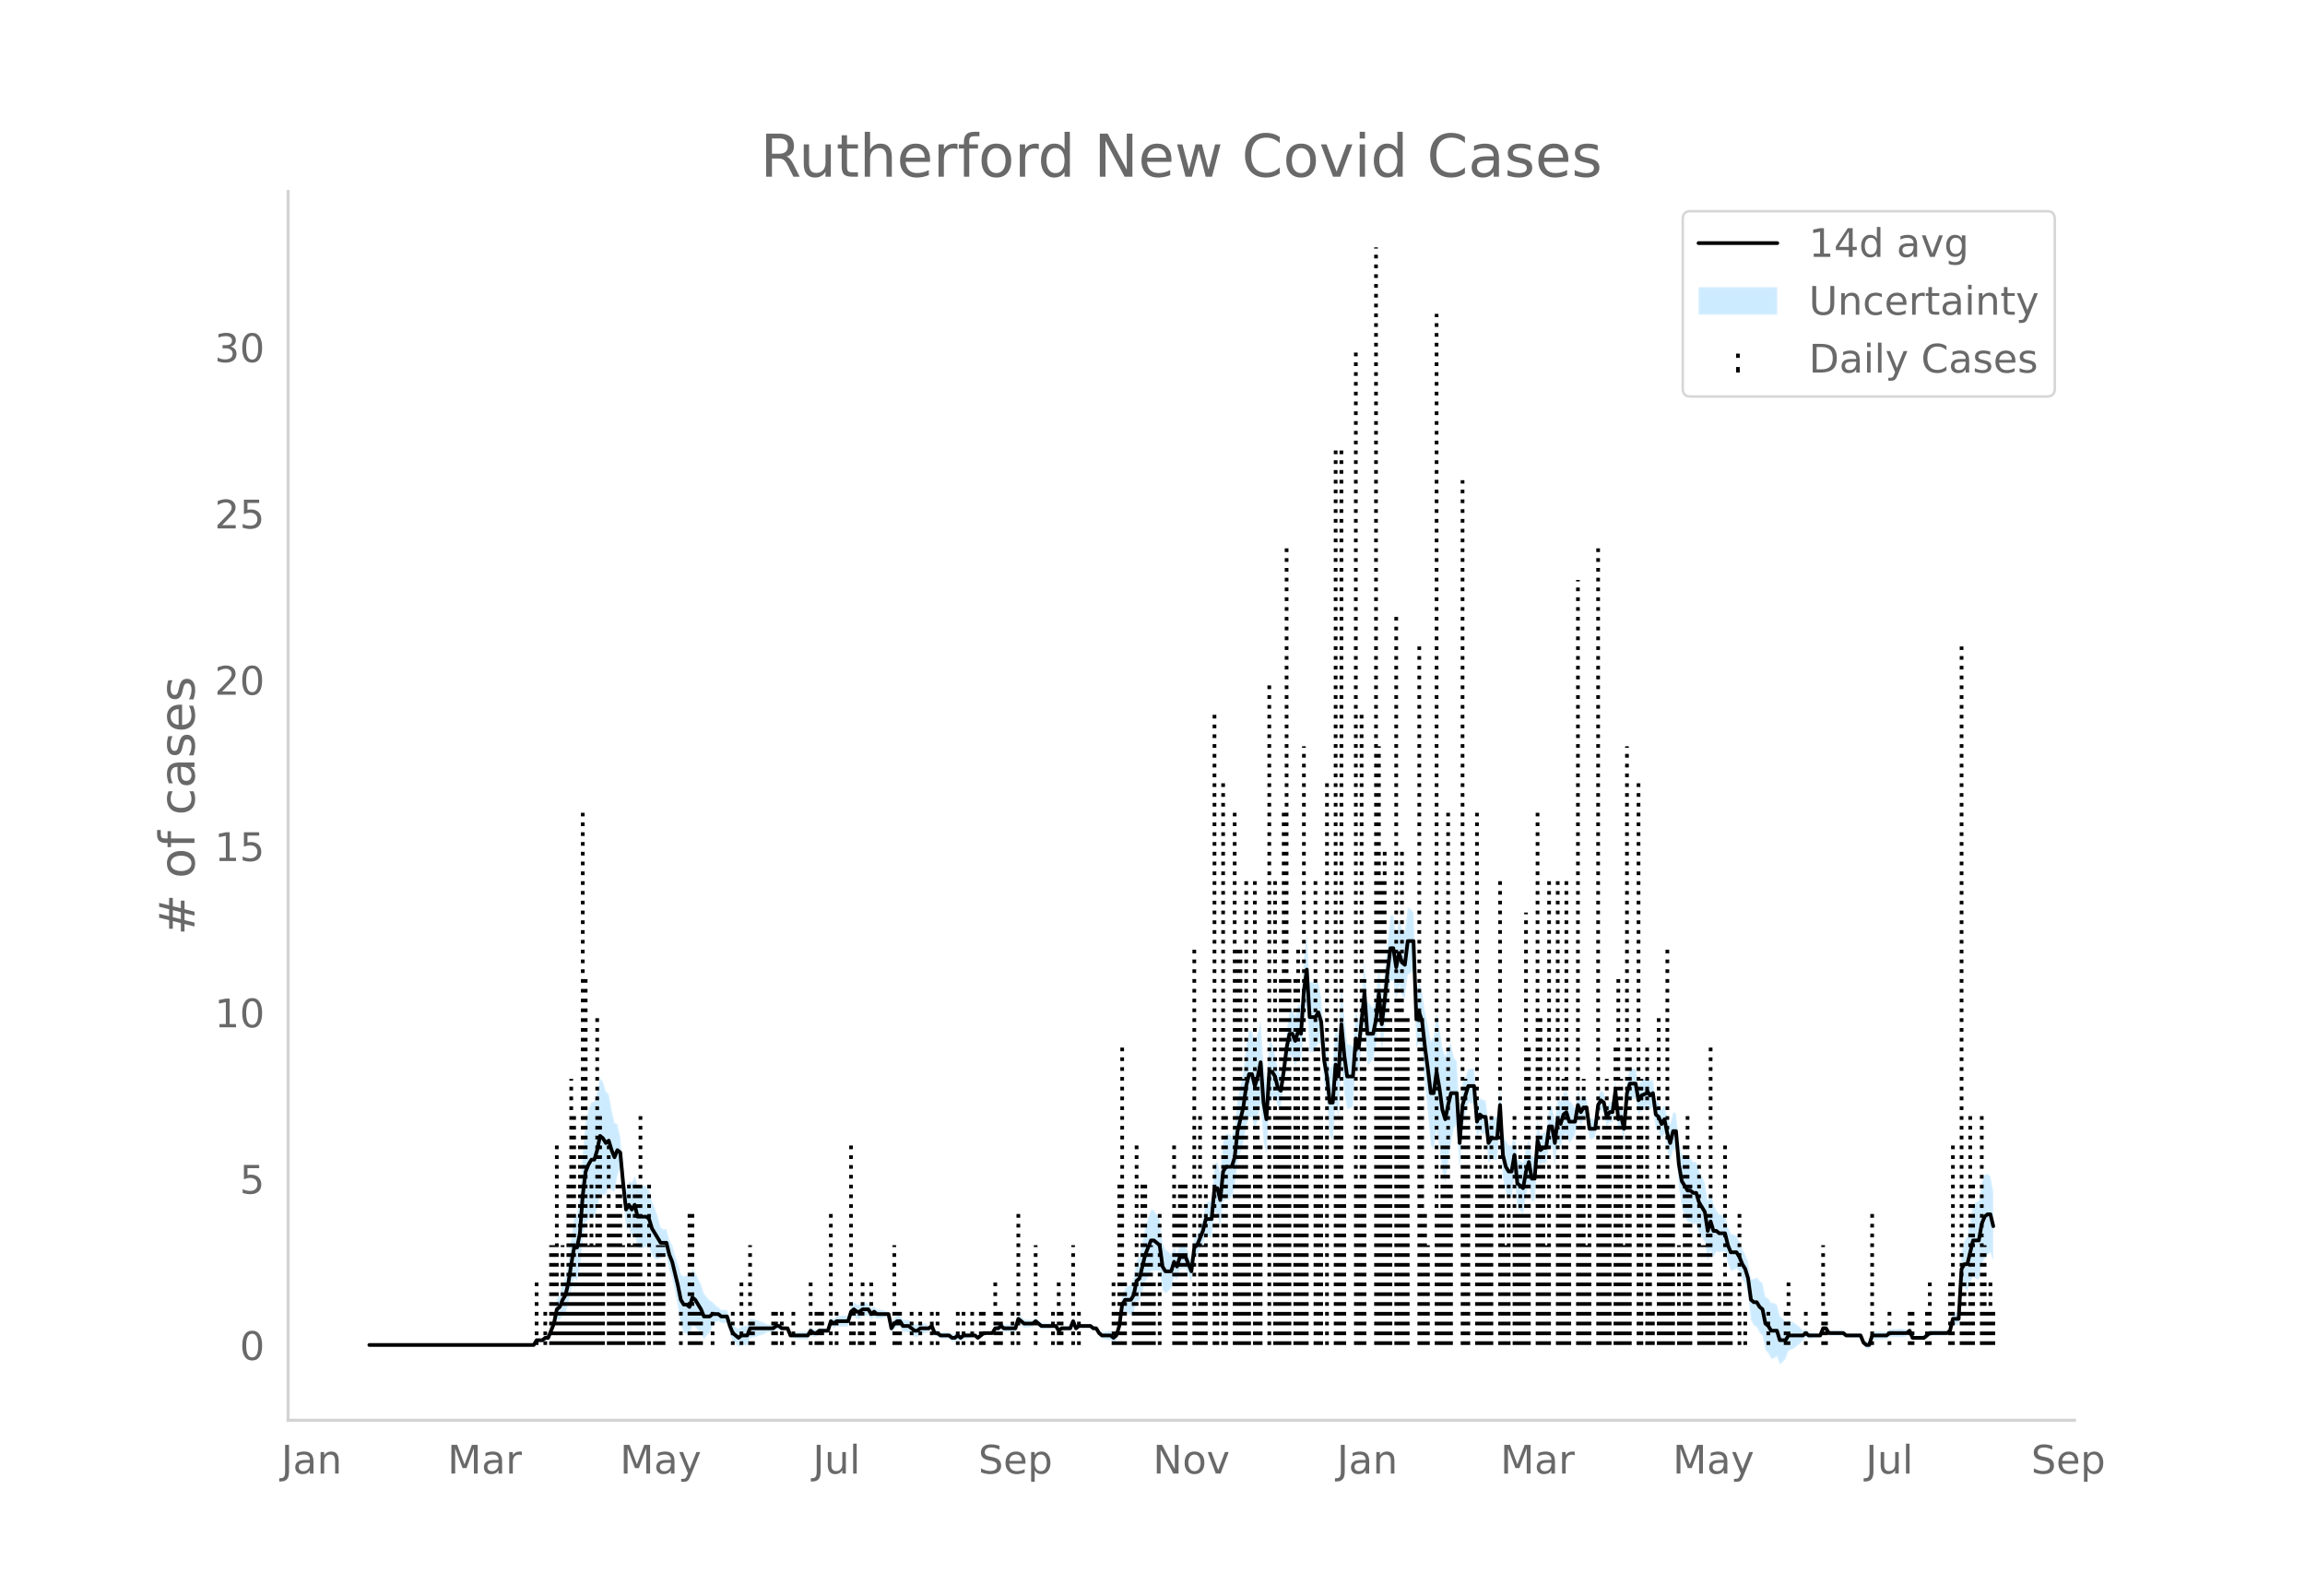 <svg height="864" viewBox="0 0 936 648" width="1248" xmlns="http://www.w3.org/2000/svg" xmlns:xlink="http://www.w3.org/1999/xlink"><defs><style>*{stroke-linecap:butt;stroke-linejoin:round}</style></defs><g id="figure_1"><path d="M0 648h936V0H0z" style="fill:#fff" id="patch_1"/><g id="axes_1"><path d="M117 576.72h725.4V77.76H117z" style="fill:none" id="patch_2"/><g id="PolyCollection_1"><defs><path d="M151.144-101.853H216.738l1.171-1.413 1.172.185 1.171.12 1.171-.742 1.172.144 1.171-2.33 1.171-2.04 1.172-4.198 1.171.107 1.171-1.8 1.172-.994 1.171-3.628 1.171-5.922 1.172-4.74 1.17 1.272 1.172-4.455 1.172-12.722 1.17-6.774 1.172-1.105 1.172-.88 1.17.233 1.172-3.606 1.172-5.835 1.17.086 1.172.067 1.171-3.2 1.172 1.476 1.171.52 1.171-6.381 1.172-3.313 1.171 11.64 1.171 13.16 1.172-.376 1.171 3.368 1.171-1.052 1.172 5.825 1.171.176 1.171-.177 1.172-.397 1.171.068 1.171 3.248 1.172 1.342 1.171.348 1.171-.568 1.172-.802 1.17.27 1.172 5.27 1.172 3.555 1.17 5.519 1.172 6.176 1.172 7.36 1.17 3.009 1.172.412 1.172 1.004 1.17-4.243 1.172.484 1.171 1.427 1.172 1.402 1.171 2.132 1.171-1.434 1.172-1.311 1.171-2.55 1.171-1.325 1.172-.863 1.171.893 1.171.024 1.172-.024 1.171 4.228 1.171 3.076 1.172 1.115 1.171 1.228 1.171-.85 1.172.2 1.171.111 1.171-2.999 1.172-.23 1.17-.297 1.172-.386 1.172-.349 1.17-.456 1.172-.652 1.172-.08 1.17.02 1.172-.965 1.172-.202 1.17.775 1.172-.277 1.171-.534 1.172 3.428 1.171.277 1.171.19 1.172.135 1.171.095 1.171.062 1.172.032 1.171-1.968 1.171.92 1.172-.167 1.171-1.166 1.171-.089 1.172-.101 1.171-.118 1.171-3.195 1.172 1.184 1.171-.71 1.171.144 1.172.056 1.17-.028 1.172-.113 1.172-3.389 1.17-.63 1.172.989h1.172l1.17-.989 1.172-.17 1.172-.349 1.17 1.855 1.172-1.142 1.171.82 1.172-.18 1.171-.23 1.171-.303 1.172-.455 1.171 6.906 1.171-1.692 1.172-.864 1.171.061 1.171 2.056 1.172.021 1.171-.08 1.171 1.077 1.172.996 1.171.021 1.171-1.111 1.172-.238 1.171-.366 1.171-.6 1.172-.975 1.17 3.021 1.172-.068 1.172.916 1.17.111 1.172.045 1.172-.015 1.17 1.093 1.172.123 1.172-.946 1.17.964 1.172-1.065 1.171-.141 1.172-.194 1.171-.613 1.171-.079 1.172.902 1.171-.965 1.171-.859 1.172.081 1.171.065h1.171l1.172-1.661 1.171.207 1.171-.756 1.172 1.035 1.171.036 1.171.005 1.172-.025 1.171-.059 1.171-3.595 1.172 1.02 1.17.94 1.172-.073 1.172-.13 1.17-.204 1.172-.924 1.172.918 1.17.965 1.172-.059 1.172-.066 1.17-.074 1.172-.085 1.171-.098 1.172 1.997 1.171-.988 1.171.031 1.172.01 1.171-.01 1.171-2.784 1.172 2.753 1.171-1.028H442.803l1.172.973 1.171.003 1.171 2.073 1.172 1.287 1.171.232 1.171.177 1.172.136 1.17.918 1.172-.912 1.172-3.86 1.17-7.164 1.172-.654 1.172.888 1.17.668 1.172-1.227 1.172-4.575 1.17-.124 1.172-3.835 1.171-3.722 1.172-2.034 1.171-2.31 1.171-.211 1.172.086 1.171-.117 1.171 7.923 1.172 1.222 1.171-.86 1.171-1.067 1.172-4.994 1.171 1.472 1.171-4.363 1.172-.118 1.171-.006 1.171 2.822 1.172 2.61 1.171-10 1.171-1.09 1.172-2.48 1.17-1.92 1.172-3.611 1.172.686 1.17.304 1.172-10.462 1.172 1.104 1.17 5.173 1.172-10.243 1.171-.994 1.172.024 1.171-1.088 1.171-3.939 1.172-9.908 1.171-3.997 1.171-3.923 1.172-6.98 1.171-3.564 1.171.132 1.172 4.966 1.171-3.933 1.171-6.66 1.172 15.224 1.171 5.473 1.171-20.459 1.172-1.978 1.171-.516 1.171 3.402 1.172-.033 1.17-8.155 1.172-8.62 1.172-4.206 1.17 1.183 1.172 3.392 1.172-3.056 1.17 1.546 1.172-15.722 1.172-7.648 1.17 19.307 1.172-.177 1.171-.546 1.172-3.305 1.171 1.532 1.171 14.778 1.172 8.124 1.171 13.518 1.171 2.113 1.172-15.119 1.171 5.364 1.171-21.145 1.172 11.597 1.171 6.36 1.171-.403 1.172-.674 1.171-16.192 1.171 2.49 1.172-11.45 1.171-8.048 1.171 16.515 1.172-1.006 1.17-1.503 1.172-5.636 1.172-10.093 1.17 12.541 1.172-9.186 1.172-10.971 1.17-8.5 1.172-.021 1.172 7.867 1.17-5.91 1.172 4.005 1.171 1.27 1.172-9.741 1.171-.68 1.171-1.366 1.172 31.836 1.171-2.242 1.171 3.731 1.172 12.943 1.171 11.96 1.171 12.887 1.172 1.99 1.171-7.903 1.171 7.208 1.172 9.568 1.171 4.39 1.171-7.77 1.172-8.411 1.171-5.783 1.171-1.403 1.172 19.414 1.17-18.228 1.172-5.627 1.172-4.473 1.17.123 1.172.114 1.172 14.17 1.17-2.956 1.172 1.09 1.172-.062 1.17 11.823 1.172-1.42 1.171.274 1.172.06 1.171-14.008 1.171 21.291 1.172 5.859 1.171 2.276 1.171-.277 1.172-8.231 1.171 12.473 1.171 1.3 1.172 1.053 1.171-7.575 1.171-4.014 1.172 6.627 1.171-.291 1.171-15.523 1.172.799 1.171-.708 1.171.385 1.172-7.39 1.17.894 1.172 6.939 1.172-9.139 1.17 1.728 1.172-4.24 1.172-.87 1.17 3.716 1.172-1.278 1.172-2.072 1.17-6.293 1.172 2.44 1.171-2.377 1.172-.84 1.171 8.746 1.171.062 1.172-.825 1.171-9.368 1.171-1.609 1.172 1.2 1.171 5.785 1.171-1.998 1.172-.09 1.171-8.122 1.171 11.59 1.172-.938 1.171 5.088 1.171-14 1.172-3.319 1.171.202 1.171-.104 1.172 6.76 1.17-1.88 2.344-.874v-1.107l1.17 1.782 1.172-1.141 1.172 8.893 1.17.869 1.172 3.21 1.172-2.432 1.17 6.852 1.172 4.829 1.171-4.864 1.172-.315 1.171 15.206 1.171 8.673 1.172 3.197 1.171 2.614 1.171.205 1.172.497 1.171-.033 1.171 3.83 1.172 1.893 1.171 1.284 1.171 8.04 1.172-4.118 1.171 2.667 1.171-2.356 1.172.312 1.171-.177 1.171-.261 1.172 4.96 1.17 2.982 1.172-.233 1.172-.709 1.17 1.553 1.172 2.713 1.172 1.827 1.17 4.772 1.172 10.143 1.172 2.155 1.17.611 1.172 2.383 1.171 1.042 1.172 6.005 1.171 1.25 1.171 2.22 1.172-.2 1.171-.723 1.171 3.181 1.172-.89 1.171-1.256 1.171-3.358 1.172-.479 1.171-.588 1.171-.892 1.172-.931 1.171-1.299 1.171-1.348 1.172.625 1.171-.111 1.171-.142 1.172-.186 1.17-.123 1.172-2.677 1.172.063 1.17 1.927 1.172-.008 1.172-.012 1.17-.017 1.172-.023 1.172-.03 1.17.994h5.857l1.172 3.142 1.171 1.214 1.171.276 1.172-3.899 1.171-.043 1.171-.048 1.172-.053 1.171-.057h1.171l1.172-.907 1.171.052 1.171.048 1.172.043 1.171.04 1.171-.12 1.172-.378 1.17-1.619 1.172 3.013 1.172.095 1.17.08 1.172.068 1.172.059 1.17-.965 1.172-.965h7.028l1.171-.965 1.172-3.894 1.171.483 1.171.285 1.172-15.854 1.171.542 1.171 1.58 1.172-3.133 1.171-3.144 1.171 1.012 1.172.474 1.171-6.12 1.171-2.634 1.172-1.346 1.17-1.056 1.172 3.316v-27.98l-1.171-6.332-1.171-1.055-1.172.583-1.171 3.155-1.171 7.386-1.172.473-1.171 1.013-1.171 6.503-1.172 6.514-1.171 1.58-1.171 4.4-1.172 24.666-1.17.284-1.172.483-1.172 5.754-1.17.964h-7.029l-1.171.965-1.171.965-1.172.059-1.171.068-1.171.08-1.172.095-1.171-2.776-1.171.31-1.172-.377-1.171-.12-1.171.04-1.172.043-1.171.048-1.171.052-1.172 1.022h-1.171l-1.171-.057-1.172-.053-1.17-.048-1.172-.043-1.172 3.82-1.17.274-1.172-.715-1.172-2.646H749.69l-1.171-.936-1.172-.03-1.171-.022-1.171-.018-1.172-.012-1.171-.007-1.171-1.932-1.172.062-1.171 3.112-1.171-.123-1.172-.186-1.171-.142-1.171-.111-1.172-1.305-1.171.582-1.171-1.299-1.172-.93-1.171-.893-1.171-.588-1.172-.48-1.17.502-1.172-1.256-1.172-.89-1.17-4.537-1.172-.723-1.172-.2-1.17-1.638-1.172-.68-1.172-5.572-1.17-.887-1.172-1.477-1.171.611-1.172.226-1.171-7.223-1.171-2.945-1.172-2.032-1.171-3.075-1.171-2.306-1.172-.71-1.171-.233-1.171-2.805-1.172-4.688-1.171-.261-1.171-.177-1.172-1.617-1.171-2.356-1.171-5.052-1.172 3.6-1.171-7.395-1.171-2.575-1.172-1.966-1.17-3.888-1.172-.033-1.172-1.433-1.17.205-1.172-1.245-1.172-.662-1.17-4.833-1.172-11.807-1.172-.315-1.17 4.784-1.172-2.89-1.171-4.723-1.172 1.425-1.171-2.577-1.171-1.061-1.172-8.471-1.171.788-1.171-2.077v.822l-2.343 1.055-1.171 1.98-1.172-6.746-1.171-.104-1.171.201-1.172 4.4-1.171 14.941-1.171-4.559-1.172.992-1.171-11.564-1.171 9.243-1.172-.09-1.17 1.86-1.172-5.79-1.172-.73-1.17 2.25-1.172 9.926-1.172-.825-1.17.062-1.172-8.619-1.172-.84-1.17 1.481-1.172-3.347-1.171 7.212-1.172-2.072-1.171-1.277-1.171-4.002-1.172 1.059-1.171 3.478-1.171-2.131-1.172 10.156-1.171-6.567-1.171.895-1.172 9.974-1.171.385-1.171 1.222-1.172-6.92-1.171 15.349-1.171-.291-1.172-6.879-1.171 3.703-1.171 5.932-1.172-.876-1.17-.63-1.172-10.68-1.172 5.274-1.17-.276-1.172-1.583-1.172-3.789-1.17-19.227-1.172 13.004-1.172.06-1.17.274-1.172 2.44-1.171-9.402-1.172-.062-1.171-.84-1.171 2.832-1.172-14.77-1.171.113-1.171.123-1.172 3.244-1.171 2.092-1.171 12.643-1.172-21.104-1.171-1.404-1.171-5.782-1.172 1.235-1.171 3.808-1.171-3.329-1.172-7.797-1.171-6.298-1.171 9.462-1.172 1.99-1.17-6.408-1.172-5.404-1.172-8.282-1.17-3.987-1.172 3.546-1.172-31.836-1.17-1.366-1.172-.68-1.172 9.554-1.17-.66-1.172-3.712-1.171 5.667-1.172-7.57-1.171-.02-1.171 10.794-1.172 12.183-1.171 10.108-1.171-12.541-1.172 11.13-1.171 5.942-1.171-1.503-1.172-1.006-1.171-16.287-1.171 13.176-1.172 11.705-1.171-5.228-1.171 14.68-1.172-.675-1.171-.403-1.171-11.005-1.172-13.486-1.17 21.303-1.172-4.284-1.172 15.753-1.17 2.113-1.172-7.706-1.172-5.382-1.17-16.094-1.172-6.186-1.172.554-1.17-.546-1.172-.177-1.171-19.282-1.172 9.717-1.171 19.008-1.171-.383-1.172 4.662-1.171-2.397-1.171 1.184-1.172 7.37-1.171 10.675-1.171 7.28-1.172-1.962-1.171-6.245-1.171-4.375-1.172-1.978-1.171 18.13-1.171-8.033-1.172-17.577-1.171 4.917-1.171 3.785-1.172-4.682-1.17.133-1.172 6.083-1.172 10.385-1.17 5.725-1.172 5.65-1.172 11.316-1.17 3.78-1.172-1.09-1.172.024-1.17 2.866-1.172 12.91-1.171-4.474-1.172 1.103L492-160.519l-1.171.304-1.172.686-1.171 6.036-1.171 3.868-1.172 3.31-1.171.838-1.171 9.295-1.172-3.178-1.171-2.966-1.171-.006-1.172-.118-1.171 3.354-1.171-2.387-1.172 2.724-1.171-1.067-1.171-.86-1.172-2.637-1.17-9.442-1.172-2.046-1.172-1.844-1.17-.21-1.172 3.478-1.172 3.754-1.17 5.926-1.172 5.812-1.171 1.805-1.172 7.002-1.171 2.632-1.171.668-1.172.888-1.171 3.205-1.171 10.2-1.172 3.86-1.171 1.017-1.171-1.012-1.172.136-1.171.177-1.171.232-1.172-.642-1.171-1.786-1.171.003-1.172-.956h-4.684l-1.172.9-1.172-3.035-1.17 3.004-1.172-.01-1.172.01-1.17.032-1.172.94-1.172-1.861-1.17-.098-1.172-.085-1.171-.074-1.172-.066-1.171-.059-1.171-.964-1.172-1.011-1.171 1.005-1.171-.204-1.172-.13-1.171-.073-1.171-.989-1.172-.91-1.171 4.122-1.171-.058-1.172-.026-1.171.005-1.171.037-1.172-.895-1.171 1.174-1.171.207-1.172 2.197h-1.17l-1.172.065-1.172.081-1.17 1.071-1.172.965-1.172-1.028-1.17-.078-1.172-.614-1.172-.194-1.17-.14-1.172.863-1.171-.965-1.172.984-1.171.123-1.171-.837-1.172-.015-1.171.045-1.171.111-1.172-1.013-1.171-.068-1.171-2.767-1.172.954-1.171-.6-1.171-.366-1.172-.238-1.171.818-1.171.02-1.172-.932-1.171-.853-1.171-.08-1.172.021-1.17-1.803-1.172.062-1.172 1.065-1.17 2.166-1.172-4.67-1.172-.455-1.17-.304-1.172-.229-1.172-.18-1.17-1.11-1.172.788-1.171-2.004-1.172-.349-1.171-.17-1.171.94h-1.172l-1.171-.94-1.171 1.299-1.172 4.33-1.171-.114-1.171-.027-1.172.055-1.171.144-1.171 1.22-1.172-.746-1.171 4.523-1.171-.118-1.172-.101-1.171-.089-1.171.764-1.172-.168-1.17-1.009-1.172 1.891-1.172.032-1.17.062-1.172.095-1.172.135-1.17.19-1.172.277-1.172-2.36-1.17-.534-1.172-.278-1.171-1.154-1.172-.202-1.171.965-1.171.02-1.172-.08-1.171-.653-1.171-.456-1.172-.348-1.171-.386-1.171-.298-1.172-.23-1.171 2.79-1.171.111-1.172.201-1.171 1.078-1.171-.701-1.172-.815-1.171-2.712-1.171-3.49-1.172-.023-1.17.023-1.172-1.037-1.172-.862-1.17-1.326-1.172-.62-1.172-1.31-1.17-1.434-1.172-3.657-1.172-2.457-1.17-2.432-1.172-1.445-1.171 3.474-1.172-.925-1.171.412-1.171-.85-1.172-4.217-1.171-3.471-1.171-4.128-1.172-2.233-1.171-4.379-1.171.271-1.172-.802-1.171-4.427-1.171-3.512-1.172-2.516-1.171-4.47-1.171-1.862-1.172-.396-1.171-.177-1.171.176-1.172-3.822-1.17 2.806-1.172-.491-1.172 3.484-1.17-8.064-1.172-13.444-1.172-5.242-1.17-.593-1.172-5.268-1.172-6.243-1.17-1.27-1.172-3.792-1.171-1.844-1.172 5.742-1.171 4.112-1.171.233-1.172 2.98-1.171 4.682-1.171 12.521-1.172 18.15-1.171 7.121-1.171 1.272-1.172 8.767-1.171 9.513-1.171 6.02-1.172 2.865-1.171 3.988-1.171 2.037-1.172 7.378-1.171 3.75-1.171 3.457-1.172.145-1.17 1.186-1.172.121-1.172.185-1.17 2.445H151.143z" id="m76ef9126e3" style="stroke:#fff;stroke-opacity:.2"/></defs><g clip-path="url(#pdb7dfe1d44)"><use style="fill:#089fff;fill-opacity:.2;stroke:#fff;stroke-opacity:.2" xlink:href="#m76ef9126e3" y="648"/></g></g><g id="LineCollection_1"><path clip-path="url(#pdb7dfe1d44)" d="M217.91 546.147v-27.012M221.423 546.147v-13.506M223.766 546.147V505.63M224.937 546.147V505.63M226.109 546.147V465.11M227.28 546.147v-13.506M228.451 546.147V505.63M229.623 546.147v-27.012M230.794 546.147v-67.531M231.965 546.147v-108.05M233.137 546.147v-94.544M234.308 546.147v-27.012M235.48 546.147V465.11M236.65 546.147v-216.1M237.822 546.147V397.578M238.993 546.147V505.63M240.165 546.147v-67.531M241.336 546.147V505.63M242.507 546.147V411.085M243.679 546.147v-94.544M244.85 546.147v-27.012M247.192 546.147V465.11M248.364 546.147v-54.025M249.535 546.147v-54.025M250.706 546.147v-67.531M251.878 546.147v-67.531M253.05 546.147V505.63M255.392 546.147v-67.531M256.563 546.147V505.63M257.734 546.147v-67.531M258.906 546.147v-67.531M260.077 546.147v-94.544M261.248 546.147v-27.012M263.591 546.147v-67.531M265.934 546.147v-27.012M267.105 546.147V505.63M268.276 546.147V505.63M269.448 546.147V505.63M276.476 546.147v-13.506M279.99 546.147v-54.025M281.16 546.147v-54.025M282.332 546.147v-13.506M283.503 546.147v-13.506M284.675 546.147v-13.506M289.36 546.147v-13.506M297.56 546.147v-13.506M301.073 546.147v-27.012M304.587 546.147V505.63M305.759 546.147v-13.506M313.958 546.147v-13.506M315.13 546.147v-13.506M317.472 546.147v-13.506M322.157 546.147v-13.506M329.185 546.147v-27.012M331.528 546.147v-13.506M332.699 546.147v-13.506M333.87 546.147v-13.506M337.384 546.147v-54.025M339.727 546.147v-13.506M345.584 546.147V465.11M346.755 546.147v-13.506M349.098 546.147v-13.506M350.269 546.147v-27.012M353.783 546.147v-27.012M354.954 546.147v-13.506M363.153 546.147V505.63M364.325 546.147v-13.506M365.496 546.147v-13.506M370.181 546.147v-13.506M373.695 546.147v-13.506M378.38 546.147v-13.506M380.723 546.147v-13.506M388.923 546.147v-13.506M391.265 546.147v-13.506M394.78 546.147v-13.506M398.293 546.147v-13.506M399.464 546.147v-13.506M404.15 546.147v-27.012M405.321 546.147v-13.506M406.492 546.147v-13.506M411.178 546.147v-13.506M413.52 546.147v-54.025M420.548 546.147V505.63M427.576 546.147v-13.506M429.919 546.147v-27.012M431.09 546.147v-13.506M435.775 546.147V505.63M438.118 546.147v-13.506M452.174 546.147v-27.012M453.345 546.147v-13.506M454.517 546.147v-67.531M455.688 546.147V424.591M456.86 546.147v-27.012M460.373 546.147v-27.012M461.545 546.147V465.11M462.716 546.147v-13.506M463.887 546.147v-67.531M465.058 546.147v-67.531M466.23 546.147V505.63M467.401 546.147V505.63M468.572 546.147v-27.012M470.915 546.147v-54.025M476.772 546.147V465.11M477.943 546.147v-54.025M479.114 546.147v-67.531M480.286 546.147v-67.531M481.457 546.147v-67.531M484.971 546.147V384.072M486.142 546.147v-13.506M487.314 546.147v-94.544M488.485 546.147V505.63M489.656 546.147v-67.531M493.17 546.147V289.528M494.342 546.147v-54.025M496.684 546.147V316.541M497.855 546.147v-94.544M501.37 546.147v-216.1M502.54 546.147V384.072M503.712 546.147V384.072M504.883 546.147v-108.05M506.055 546.147V357.06M507.226 546.147v-67.531M509.569 546.147V357.06M510.74 546.147v-108.05M511.911 546.147V465.11M515.425 546.147V276.022M517.768 546.147V357.06M518.94 546.147v-94.544M520.11 546.147V397.578M521.282 546.147v-216.1M522.453 546.147v-324.15M523.625 546.147V397.578M525.967 546.147V397.578M527.139 546.147V384.072M528.31 546.147v-67.531M529.481 546.147V303.034M530.653 546.147V424.591M534.166 546.147V357.06M535.338 546.147V424.591M536.51 546.147v-94.544M538.852 546.147V316.541M542.366 546.147v-364.67M543.537 546.147v-94.544M544.708 546.147v-364.67M545.88 546.147v-67.531M550.565 546.147V140.96M551.736 546.147v-67.531M552.908 546.147V289.528M554.079 546.147V397.578M558.764 546.147V100.44M559.936 546.147V303.034M561.107 546.147V357.06M562.278 546.147V343.553M563.45 546.147V384.072M564.62 546.147V411.085M566.964 546.147V249.01M568.135 546.147V397.578M569.306 546.147V343.553M570.477 546.147V411.085M571.649 546.147V411.085M576.334 546.147V262.515M577.505 546.147V411.085M578.677 546.147v-54.025M579.848 546.147V505.63M583.362 546.147V127.453M584.533 546.147v-54.025M585.705 546.147V465.11M586.876 546.147V465.11M588.047 546.147v-216.1M589.219 546.147v-67.531M593.904 546.147V194.984M595.075 546.147v-108.05M596.247 546.147v-94.544M599.76 546.147v-216.1M600.932 546.147v-94.544M602.103 546.147v-67.531M603.275 546.147V465.11M604.446 546.147v-67.531M605.617 546.147v-94.544M609.131 546.147V357.06M610.302 546.147v-67.531M611.474 546.147V505.63M612.645 546.147v-67.531M614.988 546.147v-94.544M616.16 546.147v-54.025M617.33 546.147V465.11M618.502 546.147v-54.025M619.673 546.147V370.566M620.844 546.147V424.591M624.358 546.147v-216.1M625.53 546.147V411.085M626.701 546.147V465.11M627.872 546.147V505.63M629.044 546.147V357.06M632.558 546.147V357.06M633.729 546.147v-54.025M634.9 546.147v-108.05M636.072 546.147V357.06M637.243 546.147v-67.531M640.757 546.147V235.503M641.928 546.147v-94.544M643.1 546.147v-108.05M644.27 546.147V505.63M645.442 546.147v-67.531M648.956 546.147v-324.15M650.127 546.147V465.11M651.299 546.147v-94.544M652.47 546.147v-108.05M653.641 546.147v-94.544M655.984 546.147V424.591M657.155 546.147V397.578M658.327 546.147v-108.05M659.498 546.147V505.63M660.67 546.147V303.034M661.84 546.147V424.591M665.355 546.147V316.541M666.526 546.147v-108.05M668.869 546.147v-108.05M668.869 546.147V424.591M670.04 546.147v-67.531M671.211 546.147v-13.506M673.554 546.147V411.085M674.725 546.147v-67.531M675.897 546.147v-67.531M677.068 546.147V384.072M678.24 546.147v-67.531M679.41 546.147v-67.531M681.753 546.147V505.63M682.924 546.147v-13.506M684.096 546.147V465.11M685.267 546.147v-94.544M686.438 546.147v-67.531M689.952 546.147V465.11M691.124 546.147V505.63M692.295 546.147V505.63M693.466 546.147v-54.025M694.638 546.147V424.591M695.809 546.147v-13.506M698.152 546.147v-27.012M699.323 546.147v-13.506M700.494 546.147V465.11M701.666 546.147v-27.012M702.837 546.147v-27.012M706.35 546.147v-54.025M708.694 546.147v-13.506M718.064 546.147v-13.506M725.092 546.147v-13.506M726.263 546.147v-27.012M733.291 546.147v-13.506M740.32 546.147V505.63M741.49 546.147v-13.506M760.232 546.147v-54.025M767.26 546.147v-13.506M775.459 546.147v-13.506M776.63 546.147v-13.506M782.487 546.147v-13.506M783.658 546.147v-27.012M791.857 546.147v-27.012M793.029 546.147V465.11M796.543 546.147V262.515M797.714 546.147v-27.012M798.885 546.147v-13.506M800.057 546.147v-94.544M801.228 546.147v-67.531M804.742 546.147v-94.544M805.913 546.147V505.63M807.085 546.147v-13.506M808.256 546.147v-27.012M809.427 546.147v-13.506" style="fill:none;stroke:#000;stroke-dasharray:1.5,2.475;stroke-dashoffset:0;stroke-width:1.5"/></g><path clip-path="url(#pdb7dfe1d44)" d="M149.973 546.147h66.765l1.171-1.929h2.343l1.171-.965h1.172l2.342-5.788 1.172-5.789 1.171-.964 1.171-2.895 1.172-1.929 1.171-4.824 1.171-7.718 1.172-6.753h1.17l1.172-5.788 1.172-15.436 1.17-9.647 1.172-2.894 1.172-1.93h1.17l1.172-3.859 1.172-5.788 1.17.965 1.172 1.929 1.171-.965 1.172 3.86 1.171 2.893 1.171-2.894 1.172.965 1.171 12.541 1.171 10.613 1.172-1.93 1.171 1.93 1.171-1.93 1.172 4.824h3.514l1.171.965 1.171 3.858 3.514 5.789h2.343l1.171 4.824 1.172 2.894 2.342 9.647 1.172 5.788 1.17 1.93h1.172l1.172.965 1.17-3.86 1.172.965 2.343 3.86 1.171 2.894h2.343l1.171-.965h2.343l1.171.965h2.343l1.171 3.859 1.171 2.894 2.343 1.93 1.171-.965h2.343l1.171-2.895h9.37l1.172-.964h1.172l1.17.964h2.343l1.172 2.895h7.028l1.171-1.93 1.171.965h1.172l1.171-.965h3.514l1.171-3.859 1.172.965 1.171-.965h4.685l1.172-3.859 1.17-.965 1.172.965h1.172l1.17-.965h2.344l1.17 1.93 1.172-.965 1.171.965h4.686l1.171 5.788 1.171-1.93 1.172-.964h1.171l1.171 1.93h2.343l2.343 1.929h1.171l1.171-.965h3.514l1.172-.964 1.17 2.894h1.172l1.172.965h3.514l1.17.964h1.172l1.172-.964 1.17.964 1.172-.964h4.685l1.172.964 2.342-1.93h3.514l1.172-1.929h1.171l1.171-.964 1.172.964h4.685l1.171-3.859 2.343 1.93h3.514l1.171-.965 2.343 1.93h5.856l1.172 1.929 1.171-.965h3.514l1.171-2.894 1.172 2.894 1.171-.964h4.685l1.172.964h1.171l1.171 1.93 1.172.965h3.514l1.17.964 1.172-.964 1.172-3.86 1.17-8.682 1.172-1.93h2.343l1.171-1.929 1.172-5.788 1.17-.965 2.343-9.647 2.343-5.789h1.171l2.343 1.93 1.171 8.682 1.172 1.93h2.342l1.172-3.86 1.171 1.93 1.171-3.859h2.343l2.343 5.789 1.171-9.648 1.171-.964 2.343-5.789 1.171-4.823H492l1.171-12.542h1.172l1.17 4.824 1.172-11.577 1.171-1.93h2.343l1.171-3.859 1.172-10.612 2.342-9.647 1.172-8.683 1.171-4.823h1.171l1.172 4.823 1.171-3.859 1.171-5.788 1.172 16.4 1.171 6.754 1.171-19.295h1.172l1.171 1.93 1.171 4.823 1.172.965 1.17-7.718 1.172-9.647 1.172-5.789h1.17l1.172 2.894 1.172-3.859 1.17.965 1.172-17.365 1.172-8.683 1.17 19.295h2.343l1.172-1.93 1.171 3.86 1.171 15.435 1.172 6.753 1.171 10.613h1.171l1.172-15.436 1.171 4.823 1.171-21.224 1.172 12.542 1.171 8.682h2.343l1.171-15.435 1.171 3.859 2.343-22.19 1.171 16.401h2.343l1.171-5.788 1.172-10.612 1.17 12.541 1.172-9.647 1.172-11.577 1.17-9.647h1.172l1.172 7.718 1.17-5.789 1.172 3.86 1.171.964 1.172-9.647h2.342l1.172 31.836 1.171-2.894 1.171 3.859 1.172 10.612 1.171 8.682 1.171 9.648h1.172l1.171-8.683 1.171 6.753 1.172 8.683 1.171 3.859 1.171-5.789 1.172-4.823h2.342l1.172 20.259 1.17-15.436 2.344-7.718h2.342l1.172 14.471 1.17-2.894 1.172.965h1.172l1.17 10.612 1.172-1.93h2.343l1.171-13.506 1.171 20.26 1.172 4.823 1.171 1.93h1.171l1.172-6.753 1.171 11.576 2.343 1.93 1.171-6.753 1.171-3.86 1.172 6.754h1.171l1.171-15.436 1.172 3.86 1.171-.966h1.171l1.172-8.682h1.17l1.172 6.753 1.172-9.647 1.17 1.93 1.172-3.86 1.172-.965 1.17 3.86h2.344l1.17-6.754 1.172 2.894 1.171-1.929h1.172l1.171 8.683h2.343l1.171-9.648 1.171-1.93 1.172.966 1.171 5.788 1.171-1.93h1.172l1.171-8.682 1.171 11.577 1.172-.965 1.171 4.824 1.171-14.471 1.172-3.86h2.342l1.172 6.754 1.17-1.93 2.344-.964v-.965l1.17 1.93 1.172-.965 1.172 8.682 1.17.965 1.172 2.894 1.172-1.93 1.17 5.79 1.172 3.858 1.171-4.824h1.172l1.171 13.507 1.171 6.753 2.343 3.859h1.171l1.172.964h1.171l1.171 3.86 2.343 3.858 1.171 7.718 1.172-3.859 1.171 3.86h1.171l1.172.964h2.342l1.172 4.824 1.17 2.894h2.344l1.17 1.93 1.172 2.893 1.172 1.93 1.17 3.859 1.172 8.682 1.172.965h1.17l1.172 1.93 1.171.964 1.172 5.789 1.171.965 1.171 1.929h2.343l1.171 3.859h2.343l1.171-1.93h5.857l1.171-.964 1.172.965h4.685l1.171-2.895h1.172l1.17 1.93h5.858l1.17.965h5.857l1.172 2.894 1.171.964h1.171l1.172-3.858h5.856l1.172-.965h7.028l1.17-.965 1.172 2.894h4.686l2.342-1.93h7.028l1.171-.964 1.172-4.824h2.342l1.172-20.26 1.171-1.929h1.171l2.343-9.647h2.343l1.171-6.753 1.171-2.894 1.172-.965h1.17l1.172 4.824h0" style="fill:none;stroke:#000;stroke-linecap:round;stroke-width:1.5" id="line2d_1"/><path d="M117 576.72V77.76" style="fill:none;stroke:#d3d3d3;stroke-linecap:square;stroke-linejoin:miter;stroke-width:1.25" id="patch_3"/><path d="M117 576.72h725.4" style="fill:none;stroke:#d3d3d3;stroke-linecap:square;stroke-linejoin:miter;stroke-width:1.25" id="patch_4"/><g id="matplotlib.axis_1"><g id="xtick_1"><g style="fill:#696969" transform="matrix(.16 0 0 -.16 114.214 598.378)" id="text_1"><defs><path d="M9.813 72.906h9.859V5.078q0-13.187-5-19.14-5-5.954-16.094-5.954h-3.75v8.297h3.078q6.531 0 9.219 3.672Q9.813-4.39 9.813 5.078z" id="DejaVuSans-74"/><path d="M34.281 27.484q-10.89 0-15.093-2.484-4.204-2.484-4.204-8.5 0-4.781 3.157-7.594 3.156-2.797 8.562-2.797 7.485 0 12 5.297 4.516 5.297 4.516 14.078v2zm17.922 3.72V0H43.22v8.297Q40.14 3.328 35.547.953q-4.594-2.375-11.234-2.375-8.391 0-13.36 4.719Q6 8.016 6 15.922q0 9.219 6.172 13.906 6.187 4.688 18.437 4.688h12.61v.89q0 6.203-4.078 9.594-4.078 3.39-11.453 3.39-4.688 0-9.141-1.124-4.438-1.125-8.531-3.375v8.312q4.921 1.906 9.562 2.844 4.64.953 9.031.953 11.875 0 17.735-6.156 5.86-6.14 5.86-18.64z" id="DejaVuSans-97"/><path d="M54.89 33.016V0h-8.984v32.719q0 7.765-3.031 11.61-3.031 3.858-9.078 3.858-7.281 0-11.484-4.64-4.204-4.625-4.204-12.64V0H9.08v54.688h9.03v-8.5q3.235 4.937 7.594 7.374Q30.078 56 35.797 56q9.422 0 14.25-5.828 4.844-5.828 4.844-17.156z" id="DejaVuSans-110"/></defs><use xlink:href="#DejaVuSans-74"/><use x="29.492" xlink:href="#DejaVuSans-97"/><use x="90.771" xlink:href="#DejaVuSans-110"/></g></g><g id="xtick_2"><g style="fill:#696969" transform="matrix(.16 0 0 -.16 181.732 598.378)" id="text_2"><defs><path d="M9.813 72.906h14.703l18.593-49.61 18.703 49.61h14.704V0H66.89v64.016l-18.797-50h-9.907l-18.796 50V0H9.813z" id="DejaVuSans-77"/><path d="M41.11 46.297q-1.516.875-3.297 1.281Q36.03 48 33.89 48q-7.625 0-11.703-4.953-4.079-4.953-4.079-14.234V0H9.08v54.688h9.03v-8.5q2.844 4.984 7.375 7.39Q30.031 56 36.531 56q.922 0 2.047-.125 1.125-.11 2.484-.36z" id="DejaVuSans-114"/></defs><use xlink:href="#DejaVuSans-77"/><use x="86.279" xlink:href="#DejaVuSans-97"/><use x="147.559" xlink:href="#DejaVuSans-114"/></g></g><g id="xtick_3"><g style="fill:#696969" transform="matrix(.16 0 0 -.16 251.736 598.378)" id="text_3"><defs><path d="M32.172-5.078q-3.797-9.766-7.422-12.735-3.61-2.984-9.656-2.984H7.906v7.516h5.282q3.703 0 5.75 1.765Q21-9.766 23.483-3.219l1.61 4.094-22.11 53.813H12.5l17.094-42.766 17.093 42.766h9.516z" id="DejaVuSans-121"/></defs><use xlink:href="#DejaVuSans-77"/><use x="86.279" xlink:href="#DejaVuSans-97"/><use x="147.559" xlink:href="#DejaVuSans-121"/></g></g><g id="xtick_4"><g style="fill:#696969" transform="matrix(.16 0 0 -.16 330.074 598.378)" id="text_4"><defs><path d="M8.5 21.578v33.11h8.984V21.922q0-7.766 3.016-11.656 3.031-3.875 9.094-3.875 7.265 0 11.484 4.64 4.234 4.64 4.234 12.656v31h8.985V0h-8.984v8.406Q42.047 3.422 37.718 1q-4.313-2.422-10.032-2.422-9.421 0-14.312 5.86Q8.5 10.296 8.5 21.578zM31.11 56z" id="DejaVuSans-117"/><path d="M9.422 75.984h8.984V0H9.422z" id="DejaVuSans-108"/></defs><use xlink:href="#DejaVuSans-74"/><use x="29.492" xlink:href="#DejaVuSans-117"/><use x="92.871" xlink:href="#DejaVuSans-108"/></g></g><g id="xtick_5"><g style="fill:#696969" transform="matrix(.16 0 0 -.16 397.269 598.378)" id="text_5"><defs><path d="M53.516 70.516V60.89q-5.61 2.687-10.594 4-4.984 1.328-9.625 1.328-8.047 0-12.422-3.125t-4.375-8.89q0-4.845 2.906-7.313 2.907-2.453 11.016-3.97l5.953-1.218q11.031-2.11 16.281-7.406 5.25-5.297 5.25-14.172 0-10.61-7.11-16.078-7.093-5.469-20.812-5.469-5.172 0-11.015 1.172Q13.14.922 6.89 3.219v10.156q6-3.36 11.765-5.078 5.766-1.703 11.328-1.703 8.438 0 13.032 3.312 4.593 3.328 4.593 9.485 0 5.359-3.297 8.39-3.296 3.032-10.812 4.547L27.484 33.5q-11.03 2.188-15.968 6.875-4.922 4.688-4.922 13.047 0 9.672 6.812 15.234 6.813 5.563 18.766 5.563 5.14 0 10.453-.938 5.328-.922 10.89-2.765z" id="DejaVuSans-83"/><path d="M56.203 29.594v-4.39H14.891q.593-9.282 5.593-14.142 5-4.859 13.938-4.859 5.172 0 10.031 1.266 4.86 1.265 9.656 3.812v-8.5Q49.266.734 44.187-.344 39.11-1.422 33.892-1.422q-13.094 0-20.735 7.61-7.64 7.625-7.64 20.625 0 13.421 7.25 21.296Q20.016 56 32.328 56q11.031 0 17.453-7.11 6.422-7.093 6.422-19.296zm-8.984 2.64q-.094 7.36-4.125 11.75-4.032 4.407-10.672 4.407-7.516 0-12.031-4.25-4.516-4.25-5.203-11.97z" id="DejaVuSans-101"/><path d="M18.11 8.203v-29H9.077v75.484h9.031v-8.296q2.844 4.875 7.157 7.234Q29.594 56 35.594 56q9.968 0 16.187-7.906 6.235-7.907 6.235-20.797T51.78 6.484q-6.218-7.906-16.187-7.906-6 0-10.328 2.375-4.313 2.375-7.157 7.25zm30.578 19.094q0 9.906-4.079 15.547-4.078 5.64-11.203 5.64-7.14 0-11.218-5.64-4.079-5.64-4.079-15.547 0-9.906 4.078-15.547 4.079-5.64 11.22-5.64 7.124 0 11.202 5.64t4.078 15.547z" id="DejaVuSans-112"/></defs><use xlink:href="#DejaVuSans-83"/><use x="63.477" xlink:href="#DejaVuSans-101"/><use x="125" xlink:href="#DejaVuSans-112"/></g></g><g id="xtick_6"><g style="fill:#696969" transform="matrix(.16 0 0 -.16 468.185 598.378)" id="text_6"><defs><path d="M9.813 72.906h13.28l32.329-60.984v60.984h9.562V0h-13.28L19.39 60.984V0H9.813z" id="DejaVuSans-78"/><path d="M30.61 48.39q-7.22 0-11.422-5.64-4.204-5.64-4.204-15.453 0-9.813 4.172-15.453 4.188-5.64 11.453-5.64 7.188 0 11.375 5.655 4.203 5.672 4.203 15.438 0 9.719-4.203 15.406-4.187 5.688-11.375 5.688zm0 7.61q11.718 0 18.406-7.625 6.703-7.61 6.703-21.078 0-13.422-6.703-21.078-6.688-7.64-18.407-7.64-11.765 0-18.437 7.64-6.656 7.656-6.656 21.078 0 13.469 6.656 21.078Q18.844 56 30.609 56z" id="DejaVuSans-111"/><path d="M2.984 54.688H12.5L29.594 8.797l17.093 45.89h9.516L35.687 0H23.485z" id="DejaVuSans-118"/></defs><use xlink:href="#DejaVuSans-78"/><use x="74.805" xlink:href="#DejaVuSans-111"/><use x="135.986" xlink:href="#DejaVuSans-118"/></g></g><g id="xtick_7"><g style="fill:#696969" transform="matrix(.16 0 0 -.16 542.918 598.378)" id="text_7"><use xlink:href="#DejaVuSans-74"/><use x="29.492" xlink:href="#DejaVuSans-97"/><use x="90.771" xlink:href="#DejaVuSans-110"/></g></g><g id="xtick_8"><g style="fill:#696969" transform="matrix(.16 0 0 -.16 609.265 598.378)" id="text_8"><use xlink:href="#DejaVuSans-77"/><use x="86.279" xlink:href="#DejaVuSans-97"/><use x="147.559" xlink:href="#DejaVuSans-114"/></g></g><g id="xtick_9"><g style="fill:#696969" transform="matrix(.16 0 0 -.16 679.269 598.378)" id="text_9"><use xlink:href="#DejaVuSans-77"/><use x="86.279" xlink:href="#DejaVuSans-97"/><use x="147.559" xlink:href="#DejaVuSans-121"/></g></g><g id="xtick_10"><g style="fill:#696969" transform="matrix(.16 0 0 -.16 757.607 598.378)" id="text_10"><use xlink:href="#DejaVuSans-74"/><use x="29.492" xlink:href="#DejaVuSans-117"/><use x="92.871" xlink:href="#DejaVuSans-108"/></g></g><g id="xtick_11"><g style="fill:#696969" transform="matrix(.16 0 0 -.16 824.802 598.378)" id="text_11"><use xlink:href="#DejaVuSans-83"/><use x="63.477" xlink:href="#DejaVuSans-101"/><use x="125" xlink:href="#DejaVuSans-112"/></g></g></g><g id="matplotlib.axis_2"><g id="ytick_1"><g style="fill:#696969" transform="matrix(.16 0 0 -.16 97.32 552.226)" id="text_12"><defs><path d="M31.781 66.406q-7.61 0-11.453-7.5Q16.5 51.422 16.5 36.375q0-14.984 3.828-22.484 3.844-7.5 11.453-7.5 7.672 0 11.5 7.5 3.844 7.5 3.844 22.484 0 15.047-3.844 22.531-3.828 7.5-11.5 7.5zm0 7.813q12.266 0 18.735-9.703 6.468-9.688 6.468-28.141 0-18.406-6.468-28.11-6.47-9.687-18.735-9.687-12.25 0-18.718 9.688-6.47 9.703-6.47 28.109 0 18.453 6.47 28.14Q19.53 74.22 31.78 74.22z" id="DejaVuSans-48"/></defs><use xlink:href="#DejaVuSans-48"/></g></g><g id="ytick_2"><g style="fill:#696969" transform="matrix(.16 0 0 -.16 97.32 484.695)" id="text_13"><defs><path d="M10.797 72.906h38.719v-8.312H19.828v-17.86q2.14.735 4.281 1.094 2.157.36 4.313.36 12.203 0 19.328-6.688 7.14-6.688 7.14-18.11 0-11.765-7.328-18.296-7.328-6.516-20.656-6.516-4.593 0-9.36.781-4.75.782-9.827 2.344v9.922q4.39-2.39 9.078-3.563 4.687-1.171 9.906-1.171 8.453 0 13.375 4.437 4.938 4.438 4.938 12.063 0 7.609-4.938 12.047-4.922 4.453-13.375 4.453-3.953 0-7.89-.875-3.922-.875-8.016-2.735z" id="DejaVuSans-53"/></defs><use xlink:href="#DejaVuSans-53"/></g></g><g id="ytick_3"><g style="fill:#696969" transform="matrix(.16 0 0 -.16 87.14 417.163)" id="text_14"><defs><path d="M12.406 8.297h16.11v55.625l-17.532-3.516v8.985l17.438 3.515h9.86V8.296H54.39V0H12.406z" id="DejaVuSans-49"/></defs><use xlink:href="#DejaVuSans-49"/><use x="63.623" xlink:href="#DejaVuSans-48"/></g></g><g id="ytick_4"><g style="fill:#696969" transform="matrix(.16 0 0 -.16 87.14 349.632)" id="text_15"><use xlink:href="#DejaVuSans-49"/><use x="63.623" xlink:href="#DejaVuSans-53"/></g></g><g id="ytick_5"><g style="fill:#696969" transform="matrix(.16 0 0 -.16 87.14 282.1)" id="text_16"><defs><path d="M19.188 8.297h34.421V0H7.33v8.297q5.609 5.812 15.296 15.594 9.703 9.797 12.188 12.64 4.734 5.313 6.609 9 1.89 3.688 1.89 7.25 0 5.813-4.078 9.469-4.078 3.672-10.625 3.672-4.64 0-9.797-1.61-5.14-1.609-11-4.89v9.969Q13.767 71.78 18.938 73q5.188 1.219 9.485 1.219 11.328 0 18.062-5.672 6.735-5.656 6.735-15.125 0-4.5-1.688-8.531-1.672-4.016-6.125-9.485-1.218-1.422-7.765-8.187-6.532-6.766-18.453-18.922z" id="DejaVuSans-50"/></defs><use xlink:href="#DejaVuSans-50"/><use x="63.623" xlink:href="#DejaVuSans-48"/></g></g><g id="ytick_6"><g style="fill:#696969" transform="matrix(.16 0 0 -.16 87.14 214.569)" id="text_17"><use xlink:href="#DejaVuSans-50"/><use x="63.623" xlink:href="#DejaVuSans-53"/></g></g><g id="ytick_7"><g style="fill:#696969" transform="matrix(.16 0 0 -.16 87.14 147.038)" id="text_18"><defs><path d="M40.578 39.313Q47.656 37.797 51.625 33q3.984-4.781 3.984-11.813 0-10.78-7.422-16.703-7.421-5.906-21.093-5.906-4.578 0-9.438.906-4.86.907-10.031 2.72v9.515q4.094-2.39 8.969-3.61 4.89-1.218 10.218-1.218 9.266 0 14.125 3.656 4.86 3.656 4.86 10.64 0 6.454-4.516 10.079-4.515 3.64-12.562 3.64h-8.5v8.11h8.89q7.266 0 11.125 2.906 3.86 2.906 3.86 8.375 0 5.61-3.985 8.61-3.968 3.015-11.39 3.015-4.063 0-8.703-.89-4.641-.876-10.203-2.72v8.782q5.624 1.562 10.53 2.344 4.907.78 9.25.78 11.235 0 17.766-5.109 6.547-5.093 6.547-13.78 0-6.063-3.468-10.235-3.47-4.172-9.86-5.782z" id="DejaVuSans-51"/></defs><use xlink:href="#DejaVuSans-51"/><use x="63.623" xlink:href="#DejaVuSans-48"/></g></g><g style="fill:#696969" transform="matrix(0 -.2 -.2 0 78.98 379.813)" id="text_19"><defs><path d="M51.125 44H36.922l-4.11-16.313h14.313zm-7.328 27.781-5.078-20.265h14.265L58.11 71.78h7.813L60.89 51.516h15.234V44h-17.14l-4-16.313h15.53V20.22H53.079L48 0h-7.813l5.032 20.219H30.906L25.875 0h-7.86l5.079 20.219H7.719v7.468h17.187L29 44H13.281v7.516h17.625l4.985 20.265z" id="DejaVuSans-35"/><path d="M37.11 75.984V68.5h-8.594q-4.828 0-6.72-1.953-1.874-1.953-1.874-7.031v-4.828h14.797v-6.985H19.922V0H10.89v47.703H2.297v6.984h8.594V58.5q0 9.125 4.25 13.297 4.25 4.187 13.468 4.187z" id="DejaVuSans-102"/><path d="M48.781 52.594v-8.407q-3.812 2.11-7.64 3.157-3.828 1.047-7.735 1.047-8.75 0-13.593-5.547-4.829-5.532-4.829-15.547 0-10.016 4.829-15.563 4.843-5.53 13.593-5.53 3.907 0 7.735 1.046 3.828 1.047 7.64 3.156V2.094Q45.016.344 40.984-.531q-4.015-.89-8.562-.89-12.36 0-19.64 7.765-7.266 7.765-7.266 20.953 0 13.375 7.343 21.031Q20.22 56 33.016 56q4.14 0 8.093-.86 3.953-.843 7.672-2.546z" id="DejaVuSans-99"/><path d="M44.281 53.078v-8.5q-3.797 1.953-7.906 2.922-4.094.984-8.5.984-6.688 0-10.031-2.047-3.344-2.046-3.344-6.156 0-3.125 2.39-4.906 2.391-1.781 9.626-3.39l3.078-.688q9.562-2.047 13.593-5.781 4.032-3.735 4.032-10.422 0-7.625-6.032-12.078-6.03-4.438-16.578-4.438-4.39 0-9.156.86Q10.688.296 5.422 2v9.281q4.984-2.594 9.812-3.89 4.829-1.282 9.579-1.282 6.343 0 9.75 2.172 3.421 2.172 3.421 6.125 0 3.656-2.468 5.61-2.453 1.953-10.813 3.765l-3.125.735q-8.344 1.75-12.062 5.39-3.704 3.64-3.704 9.985 0 7.718 5.47 11.906Q16.75 56 26.811 56q4.97 0 9.36-.734 4.406-.72 8.11-2.188z" id="DejaVuSans-115"/></defs><use xlink:href="#DejaVuSans-35"/><use x="83.789" xlink:href="#DejaVuSans-32"/><use x="115.576" xlink:href="#DejaVuSans-111"/><use x="176.758" xlink:href="#DejaVuSans-102"/><use x="211.963" xlink:href="#DejaVuSans-32"/><use x="243.75" xlink:href="#DejaVuSans-99"/><use x="298.73" xlink:href="#DejaVuSans-97"/><use x="360.01" xlink:href="#DejaVuSans-115"/><use x="412.109" xlink:href="#DejaVuSans-101"/><use x="473.633" xlink:href="#DejaVuSans-115"/></g></g><g style="fill:#696969" transform="matrix(.24 0 0 -.24 308.75 71.76)" id="text_20"><defs><path d="M44.39 34.188q3.172-1.079 6.172-4.594 3-3.516 6.032-9.672L66.609 0H56l-9.313 18.703q-3.624 7.328-7.015 9.719-3.39 2.39-9.25 2.39h-10.75V0h-9.86v72.906h22.266q12.5 0 18.656-5.234 6.157-5.219 6.157-15.766 0-6.89-3.203-11.437-3.204-4.532-9.297-6.282zM19.673 64.797V38.922h12.406q7.125 0 10.766 3.297 3.64 3.297 3.64 9.687 0 6.39-3.64 9.64-3.64 3.25-10.766 3.25z" id="DejaVuSans-82"/><path d="M18.313 70.219V54.688h18.5v-6.985h-18.5V18.016q0-6.688 1.828-8.594 1.828-1.906 7.453-1.906h9.218V0h-9.218q-10.407 0-14.36 3.875-3.953 3.89-3.953 14.14v29.688H2.687v6.984h6.594V70.22z" id="DejaVuSans-116"/><path d="M54.89 33.016V0h-8.984v32.719q0 7.765-3.031 11.61-3.031 3.858-9.078 3.858-7.281 0-11.484-4.64-4.204-4.625-4.204-12.64V0H9.08v75.984h9.03V46.188q3.235 4.937 7.594 7.374Q30.078 56 35.797 56q9.422 0 14.25-5.828 4.844-5.828 4.844-17.156z" id="DejaVuSans-104"/><path d="M45.406 46.39v29.594h8.985V0h-8.985v8.203Q42.578 3.328 38.25.953q-4.313-2.375-10.375-2.375-9.906 0-16.14 7.906-6.22 7.922-6.22 20.813 0 12.89 6.22 20.797Q17.968 56 27.874 56q6.063 0 10.375-2.375 4.328-2.36 7.156-7.234zm-30.61-19.093q0-9.906 4.079-15.547 4.078-5.64 11.203-5.64 7.125 0 11.219 5.64 4.11 5.64 4.11 15.547 0 9.906-4.11 15.547-4.094 5.64-11.219 5.64-7.125 0-11.203-5.64-4.078-5.64-4.078-15.547z" id="DejaVuSans-100"/><path d="M4.203 54.688h8.985l11.234-42.672 11.172 42.672h10.593l11.235-42.672 11.187 42.672h8.985L63.28 0H52.688L40.922 44.828 29.109 0H18.5z" id="DejaVuSans-119"/><path d="M64.406 67.281v-10.39q-4.984 4.64-10.625 6.922-5.64 2.296-11.984 2.296-12.5 0-19.14-7.64-6.641-7.64-6.641-22.094 0-14.406 6.64-22.047 6.64-7.64 19.14-7.64 6.345 0 11.985 2.296 5.64 2.297 10.625 6.938V5.609Q59.234 2.094 53.437.33q-5.78-1.75-12.218-1.75-16.563 0-26.094 10.124-9.516 10.14-9.516 27.672 0 17.578 9.516 27.703 9.531 10.14 26.094 10.14 6.531 0 12.312-1.734 5.797-1.734 10.875-5.203z" id="DejaVuSans-67"/><path d="M9.422 54.688h8.984V0H9.422zm0 21.296h8.984v-11.39H9.422z" id="DejaVuSans-105"/></defs><use xlink:href="#DejaVuSans-82"/><use x="64.982" xlink:href="#DejaVuSans-117"/><use x="128.361" xlink:href="#DejaVuSans-116"/><use x="167.57" xlink:href="#DejaVuSans-104"/><use x="230.949" xlink:href="#DejaVuSans-101"/><use x="292.473" xlink:href="#DejaVuSans-114"/><use x="333.586" xlink:href="#DejaVuSans-102"/><use x="368.791" xlink:href="#DejaVuSans-111"/><use x="429.973" xlink:href="#DejaVuSans-114"/><use x="469.336" xlink:href="#DejaVuSans-100"/><use x="532.813" xlink:href="#DejaVuSans-32"/><use x="564.6" xlink:href="#DejaVuSans-78"/><use x="639.404" xlink:href="#DejaVuSans-101"/><use x="700.928" xlink:href="#DejaVuSans-119"/><use x="782.715" xlink:href="#DejaVuSans-32"/><use x="814.502" xlink:href="#DejaVuSans-67"/><use x="884.326" xlink:href="#DejaVuSans-111"/><use x="945.508" xlink:href="#DejaVuSans-118"/><use x="1004.688" xlink:href="#DejaVuSans-105"/><use x="1032.471" xlink:href="#DejaVuSans-100"/><use x="1095.947" xlink:href="#DejaVuSans-32"/><use x="1127.734" xlink:href="#DejaVuSans-67"/><use x="1197.559" xlink:href="#DejaVuSans-97"/><use x="1258.838" xlink:href="#DejaVuSans-115"/><use x="1310.938" xlink:href="#DejaVuSans-101"/><use x="1372.461" xlink:href="#DejaVuSans-115"/></g><g id="legend_1"><path d="M686.525 161.015H831.2q3.2 0 3.2-3.2V88.96q0-3.2-3.2-3.2H686.525q-3.2 0-3.2 3.2v68.855q0 3.2 3.2 3.2z" style="fill:none;opacity:.8;stroke:#ccc;stroke-linejoin:miter" id="patch_5"/><path d="M689.725 98.718h32" style="fill:none;stroke:#000;stroke-linecap:round;stroke-width:1.5" id="line2d_4"/><g style="fill:#696969" transform="matrix(.16 0 0 -.16 734.525 104.317)" id="text_21"><defs><path d="M37.797 64.313 12.89 25.39h24.906zm-2.594 8.593H47.61V25.391h10.407v-8.203H47.609V0h-9.812v17.188H4.89v9.515z" id="DejaVuSans-52"/><path d="M45.406 27.984q0 9.766-4.031 15.125-4.016 5.375-11.297 5.375-7.219 0-11.25-5.375-4.031-5.359-4.031-15.125 0-9.718 4.031-15.093t11.25-5.375q7.281 0 11.297 5.375 4.031 5.375 4.031 15.093zm8.985-21.203q0-13.953-6.203-20.765Q42-20.797 29.203-20.797q-4.734 0-8.937.703-4.203.703-8.157 2.172v8.735q3.954-2.141 7.813-3.157 3.86-1.031 7.86-1.031 8.843 0 13.234 4.61 4.39 4.609 4.39 13.937v4.453q-2.781-4.844-7.125-7.234Q33.938 0 27.875 0 17.828 0 11.672 7.656q-6.156 7.672-6.156 20.328 0 12.688 6.156 20.344Q17.828 56 27.875 56q6.063 0 10.406-2.39 4.344-2.391 7.125-7.22v8.297h8.985z" id="DejaVuSans-103"/></defs><use xlink:href="#DejaVuSans-49"/><use x="63.623" xlink:href="#DejaVuSans-52"/><use x="127.246" xlink:href="#DejaVuSans-100"/><use x="190.723" xlink:href="#DejaVuSans-32"/><use x="222.51" xlink:href="#DejaVuSans-97"/><use x="283.789" xlink:href="#DejaVuSans-118"/><use x="342.969" xlink:href="#DejaVuSans-103"/></g><path d="M689.725 127.802h32v-11.2h-32z" style="fill:#089fff;opacity:.2;stroke:#fff;stroke-linejoin:miter" id="patch_6"/><g style="fill:#696969" transform="matrix(.16 0 0 -.16 734.525 127.802)" id="text_22"><defs><path d="M8.688 72.906h9.921V28.61q0-11.718 4.235-16.875 4.25-5.14 13.781-5.14 9.469 0 13.719 5.14 4.25 5.157 4.25 16.875v44.297H64.5V27.391q0-14.25-7.063-21.532-7.046-7.28-20.812-7.28-13.828 0-20.89 7.28-7.047 7.282-7.047 21.532z" id="DejaVuSans-85"/></defs><use xlink:href="#DejaVuSans-85"/><use x="73.193" xlink:href="#DejaVuSans-110"/><use x="136.572" xlink:href="#DejaVuSans-99"/><use x="191.553" xlink:href="#DejaVuSans-101"/><use x="253.076" xlink:href="#DejaVuSans-114"/><use x="294.189" xlink:href="#DejaVuSans-116"/><use x="333.398" xlink:href="#DejaVuSans-97"/><use x="394.678" xlink:href="#DejaVuSans-105"/><use x="422.461" xlink:href="#DejaVuSans-110"/><use x="485.84" xlink:href="#DejaVuSans-116"/><use x="525.049" xlink:href="#DejaVuSans-121"/></g><path d="M705.725 151.287v-7.7" style="fill:none;stroke:#000;stroke-dasharray:2.25,3.712;stroke-dashoffset:0;stroke-width:1.5" id="line2d_6"/><g style="fill:#696969" transform="matrix(.16 0 0 -.16 734.525 151.287)" id="text_23"><defs><path d="M19.672 64.797V8.109h11.922q15.093 0 22.093 6.829 7 6.843 7 21.593 0 14.64-7 21.453-7 6.813-22.093 6.813zm-9.86 8.11h20.266q21.188 0 31.094-8.813 9.922-8.813 9.922-27.563 0-18.86-9.969-27.703Q51.172 0 30.078 0H9.813z" id="DejaVuSans-68"/></defs><use xlink:href="#DejaVuSans-68"/><use x="77.002" xlink:href="#DejaVuSans-97"/><use x="138.281" xlink:href="#DejaVuSans-105"/><use x="166.064" xlink:href="#DejaVuSans-108"/><use x="193.848" xlink:href="#DejaVuSans-121"/><use x="253.027" xlink:href="#DejaVuSans-32"/><use x="284.814" xlink:href="#DejaVuSans-67"/><use x="354.639" xlink:href="#DejaVuSans-97"/><use x="415.918" xlink:href="#DejaVuSans-115"/><use x="468.018" xlink:href="#DejaVuSans-101"/><use x="529.541" xlink:href="#DejaVuSans-115"/></g></g></g></g><defs><clipPath id="pdb7dfe1d44"><path d="M117 77.76h725.4v498.96H117z"/></clipPath></defs></svg>